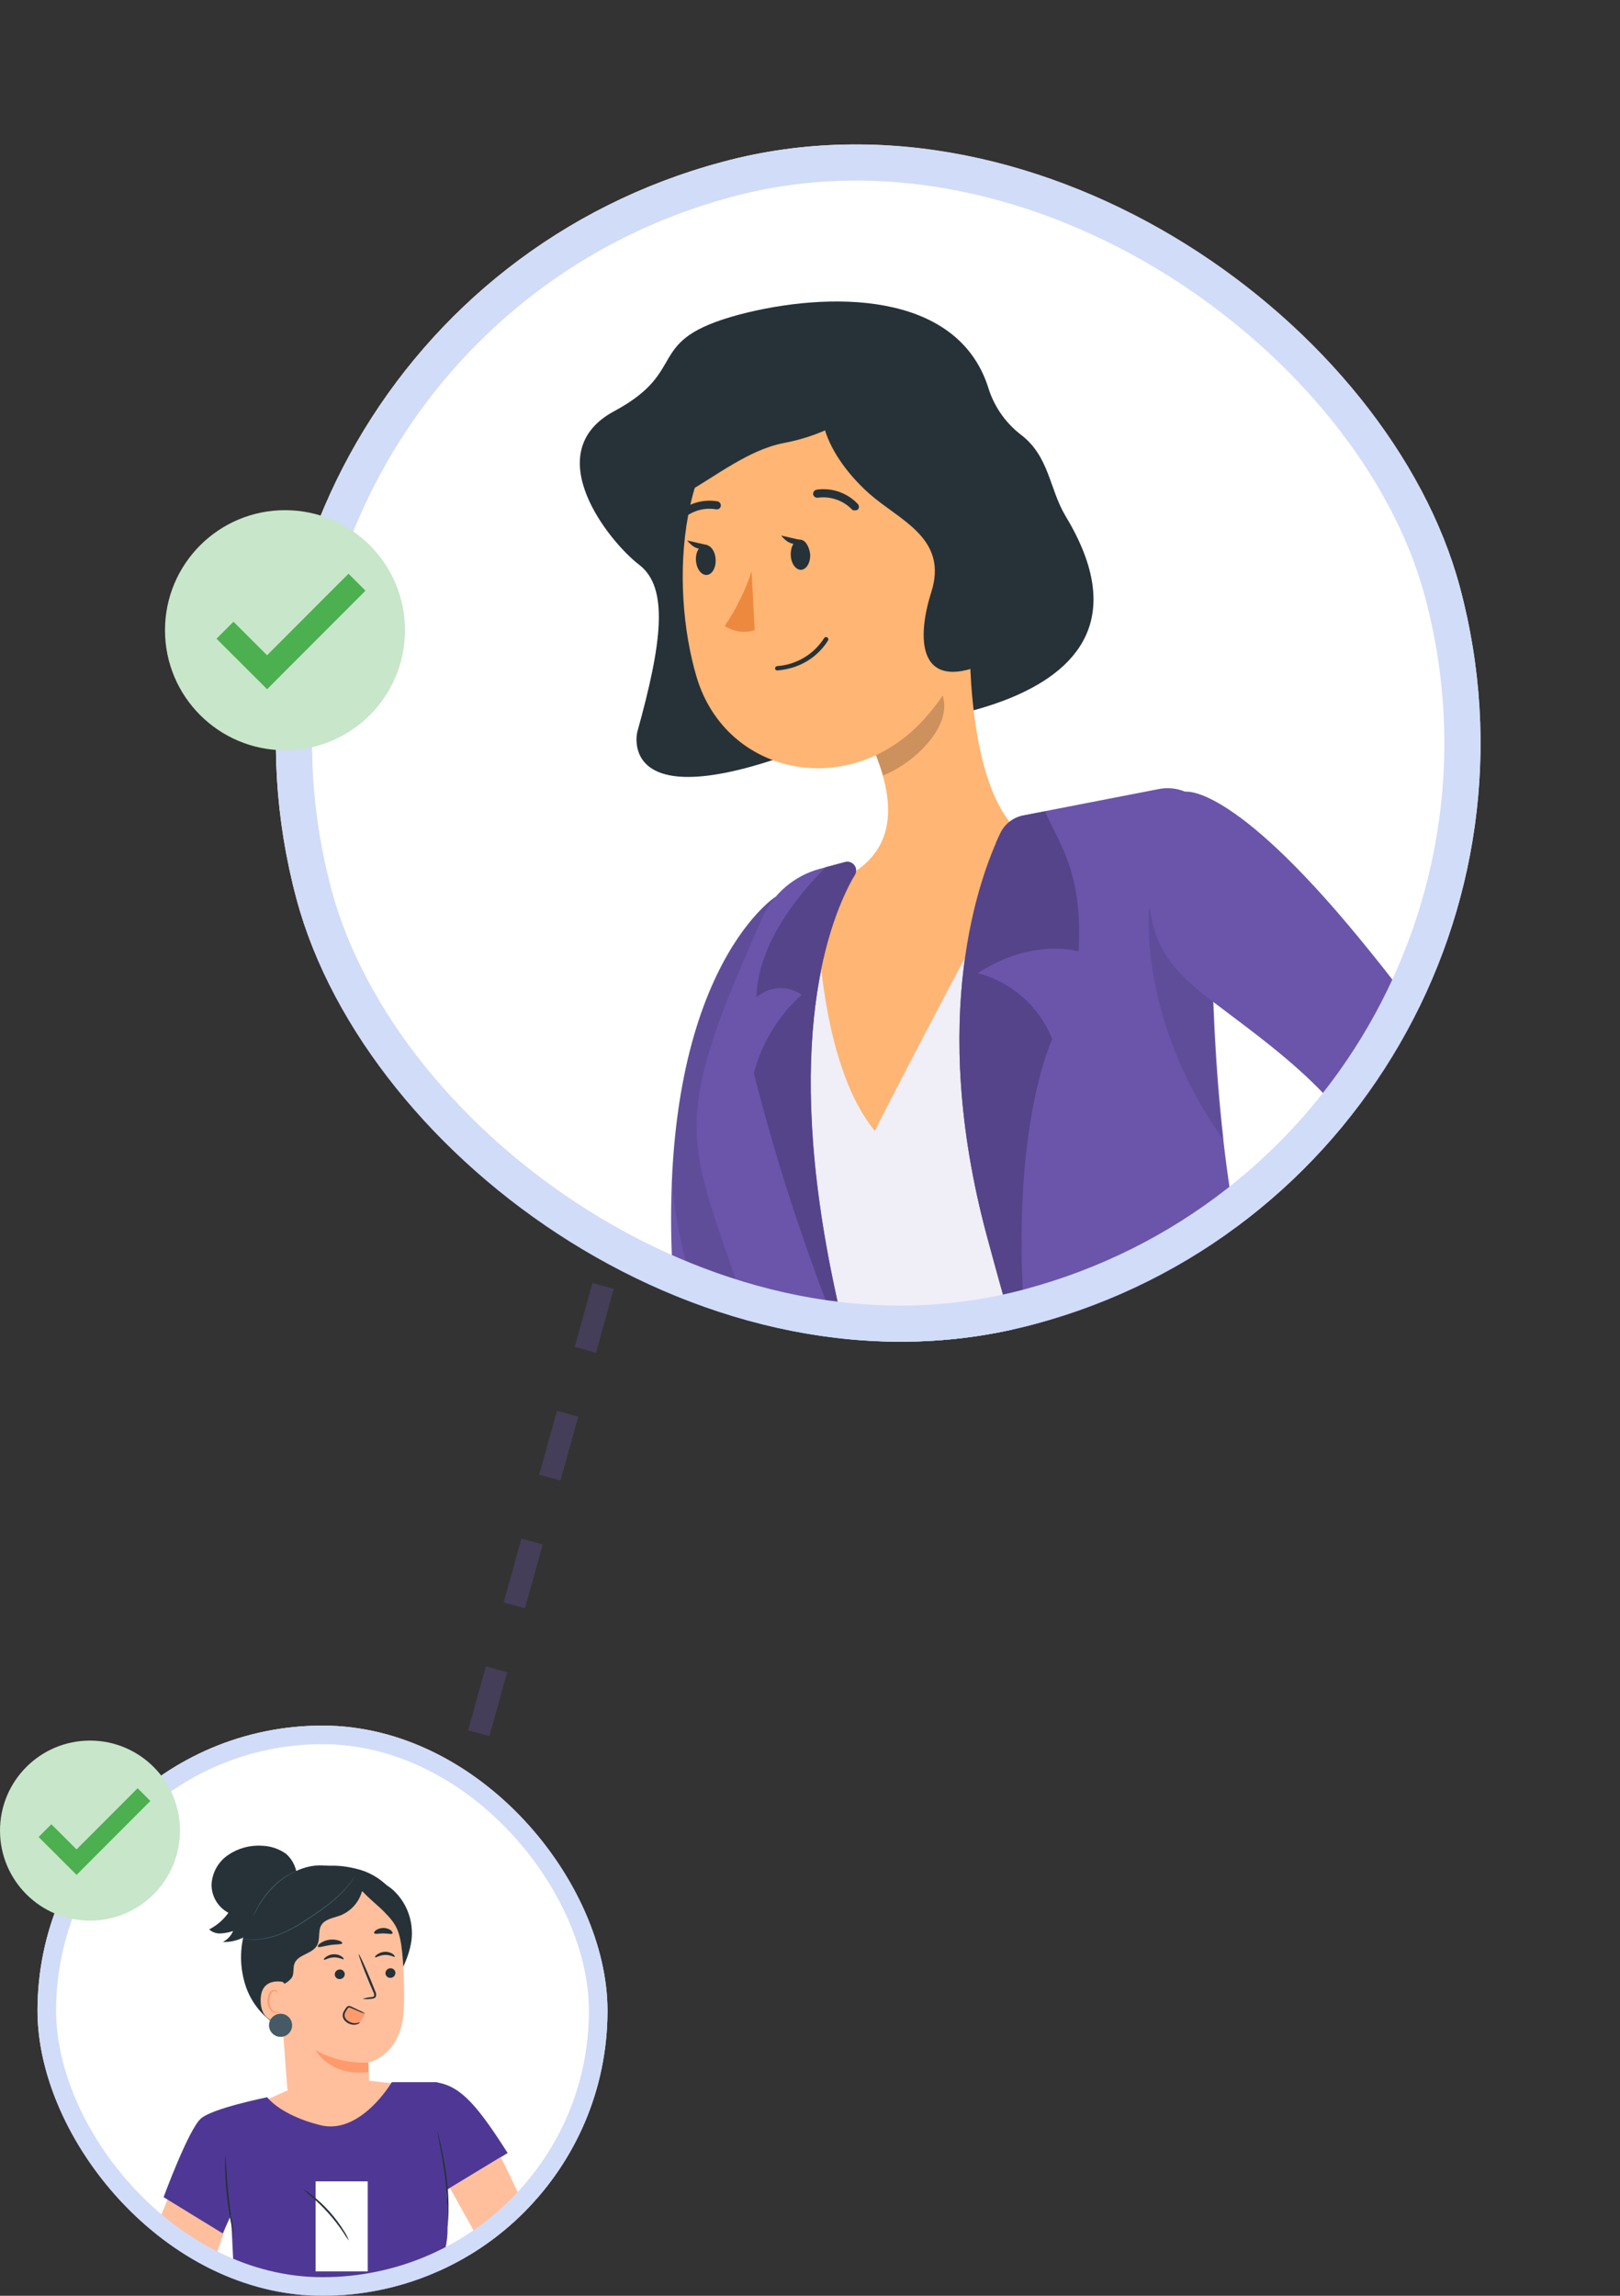 <svg width="216" height="306" viewBox="0 0 216 306" fill="none" xmlns="http://www.w3.org/2000/svg">
<rect x="0" y="0" width="216" height="306" fill="#333333" stroke="none"/>
<line x1="80.419" y1="171.395" x2="63.42" y2="232.507" stroke="url(#paint0_linear_7842_6908)" stroke-opacity="0.5" stroke-width="2.946" stroke-dasharray="8.84 8.84"/>
<g clip-path="url(#clip0_7842_6908)">
<rect x="18.777" y="42.359" width="160.59" height="160.398" rx="80.199" transform="rotate(-15 18.777 42.359)" fill="white"/>
<path d="M115.404 219.678C115.404 219.678 126.036 293.733 141.795 362.133C141.795 362.133 167.004 362.544 226.085 336.471C222.109 328.049 219.247 319.145 217.572 309.983C212.789 284.96 212.89 256.373 198.303 232.789C182.164 206.736 170.899 201.225 170.899 201.225L116.736 213.169L115.404 219.678Z" fill="#263238"/>
<path d="M108.347 118.209L153.327 107.415C154.1 107.221 154.907 107.211 155.683 107.387C156.46 107.563 157.184 107.92 157.797 108.428C158.41 108.937 158.894 109.582 159.211 110.313C159.528 111.043 159.668 111.838 159.619 112.633C158.807 128.127 158.955 167.361 177.062 205.191L114.49 221.957L97.814 163.504C97.814 163.504 89.592 152.388 103.259 122.509C103.728 121.455 104.429 120.521 105.31 119.776C106.191 119.032 107.229 118.496 108.347 118.209Z" fill="#6A55AB"/>
<path opacity="0.9" d="M108.347 118.209L153.327 107.415C154.1 107.221 154.907 107.211 155.683 107.387C156.46 107.563 157.184 107.92 157.797 108.428C158.41 108.937 158.894 109.582 159.211 110.313C159.528 111.043 159.668 111.838 159.619 112.633C158.807 128.127 158.955 167.361 177.062 205.191L114.49 221.957L97.814 163.504C97.814 163.504 89.592 152.388 103.259 122.509C103.728 121.455 104.429 120.521 105.31 119.776C106.191 119.032 107.229 118.496 108.347 118.209Z" fill="white"/>
<path d="M62.568 177.225L48.879 175.842L42.227 167.521C42.022 167.265 41.779 167.041 41.508 166.858L27.752 157.138C27.39 156.889 26.951 156.78 26.514 156.829C26.078 156.879 25.674 157.084 25.377 157.407C25.211 157.591 25.085 157.808 25.007 158.043C24.93 158.279 24.901 158.527 24.925 158.774C24.948 159.021 25.023 159.26 25.143 159.477C25.264 159.693 25.428 159.882 25.626 160.032L33.076 165.656L33.61 176C33.657 176.846 33.9 177.67 34.318 178.407C34.737 179.144 35.321 179.774 36.024 180.247L37.258 181.07C37.828 181.454 38.465 181.728 39.135 181.878L47.097 183.607L60.649 186.373L62.568 177.225Z" fill="#FFB573"/>
<path d="M103.391 119.537C103.391 119.537 86.999 130.116 89.803 171.627C89.842 172.245 89.752 172.864 89.538 173.445C89.324 174.026 88.992 174.555 88.561 175C88.13 175.444 87.612 175.794 87.038 176.026C86.464 176.258 85.849 176.368 85.23 176.348L55.584 175.098L54.679 186.072C54.679 186.072 87.231 198.167 99.256 191.904C111.28 185.64 103.391 119.537 103.391 119.537Z" fill="#6A55AB"/>
<path opacity="0.1" d="M89.579 157.359C89.967 162.33 90.992 167.231 92.63 171.94C95.045 178.581 96.99 185.384 98.451 192.298C98.73 192.195 99.001 192.076 99.264 191.94C111.289 185.677 103.391 119.541 103.391 119.541C103.391 119.541 90.844 127.639 89.579 157.359Z" fill="black"/>
<path d="M142.087 68.808C139.879 65.134 139.928 60.752 136.005 57.853C133.951 56.233 132.453 54.014 131.717 51.504C127.472 38.659 110.34 38.844 98.582 41.925C85.617 45.399 92.149 49.294 81.897 54.803C71.645 60.311 81.215 72.219 85.215 75.272C89.214 78.326 88.273 85.709 84.96 97.608C84.96 97.608 81.674 111.439 114.192 96.924C114.192 96.924 158.697 96.29 142.087 68.808Z" fill="#263238"/>
<path d="M129.307 83.857C129.156 92.164 130.223 107.172 136.735 111.579C131.294 117.647 125.084 122.977 118.262 127.436C107.976 121.662 111.94 117.279 111.94 117.279C120.501 113.482 118.969 105.678 116.37 99.698L129.307 83.857Z" fill="#FFB573"/>
<path opacity="0.2" d="M125.887 93.73C125.701 92.254 125.314 90.811 124.737 89.441L116.395 99.663C116.923 100.864 117.371 102.099 117.735 103.359C121.381 101.963 126.195 97.684 125.887 93.73Z" fill="black"/>
<path d="M129.769 68.892C129.639 82.56 129.879 88.351 123.369 95.689C113.57 106.739 96.826 103.605 92.861 90.178C89.291 78.096 90.07 57.717 103.131 51.666C106 50.28 109.178 49.656 112.358 49.854C115.538 50.052 118.614 51.065 121.29 52.795C123.965 54.526 126.151 56.915 127.636 59.734C129.121 62.553 129.856 65.707 129.769 68.892Z" fill="#FFB573"/>
<path d="M133.561 79.499C132.932 82.064 131.313 84.277 129.058 85.652C126.041 87.439 123.637 84.99 123.692 81.672C123.748 78.685 125.401 74.222 128.775 73.703C129.965 73.582 131.154 73.936 132.083 74.69C133.012 75.443 133.605 76.534 133.732 77.723C133.785 78.32 133.727 78.922 133.561 79.499Z" fill="#FFB573"/>
<path d="M117.25 44.656C120.541 48.004 116.646 56.755 104.453 59.061C95.26 60.825 86.343 73.404 84.61 62.63C82.98 52.894 104.602 42.592 117.25 44.656Z" fill="#263238"/>
<path d="M111.405 49.204C106.332 55.58 112.715 63.29 116.717 66.482C120.718 69.675 126.317 72.177 124.174 78.921C122.031 85.665 122.491 93.25 133.28 87.528C144.068 81.805 139.835 71.876 134.278 63.857C128.721 55.838 117.433 41.629 111.405 49.204Z" fill="#263238"/>
<path d="M100.216 76.154C99.364 78.738 98.156 81.191 96.629 83.442C97.214 83.82 97.874 84.066 98.564 84.162C99.254 84.258 99.957 84.202 100.623 83.998L100.216 76.154Z" fill="#ED893E"/>
<path d="M114.103 68.007C114.195 68.008 114.285 67.984 114.364 67.937C114.463 67.833 114.519 67.696 114.52 67.552C114.52 67.409 114.466 67.271 114.367 67.167C113.667 66.43 112.799 65.873 111.837 65.543C110.876 65.213 109.849 65.121 108.844 65.273C108.704 65.31 108.584 65.398 108.507 65.519C108.429 65.64 108.4 65.786 108.425 65.927C108.46 66.062 108.545 66.179 108.662 66.254C108.779 66.329 108.921 66.358 109.058 66.335C109.893 66.224 110.742 66.311 111.537 66.59C112.331 66.869 113.049 67.332 113.631 67.941C113.699 67.987 113.777 68.017 113.859 68.028C113.941 68.04 114.024 68.032 114.103 68.007Z" fill="#263238"/>
<path d="M90.606 69.415C90.696 69.406 90.784 69.383 90.867 69.345C91.459 68.757 92.181 68.317 92.975 68.062C93.77 67.806 94.613 67.743 95.437 67.876C95.506 67.895 95.578 67.9 95.65 67.89C95.721 67.881 95.789 67.858 95.851 67.822C95.913 67.785 95.967 67.737 96.01 67.68C96.053 67.623 96.085 67.558 96.102 67.488C96.129 67.347 96.103 67.202 96.028 67.079C95.954 66.957 95.836 66.867 95.698 66.828C94.696 66.655 93.667 66.724 92.697 67.029C91.726 67.335 90.843 67.868 90.121 68.584C90.067 68.63 90.022 68.687 89.99 68.751C89.957 68.815 89.938 68.884 89.933 68.956C89.927 69.027 89.936 69.099 89.959 69.166C89.981 69.234 90.017 69.297 90.064 69.351C90.135 69.427 90.226 69.482 90.326 69.511C90.426 69.539 90.532 69.54 90.632 69.513L90.606 69.415Z" fill="#263238"/>
<path d="M108.024 73.88C108.075 74.985 107.533 75.899 106.83 75.948C106.126 75.996 105.473 75.123 105.433 73.997C105.394 72.872 105.919 71.962 106.627 71.93C107.335 71.897 107.886 72.781 108.024 73.88Z" fill="#263238"/>
<path d="M95.416 74.567C95.484 75.667 94.947 76.598 94.222 76.635C93.498 76.671 92.865 75.81 92.793 74.693C92.721 73.576 93.284 72.674 93.987 72.625C94.691 72.577 95.377 73.441 95.416 74.567Z" fill="#263238"/>
<path d="M94.326 72.661L91.625 72.039C91.625 72.039 93.104 74.037 94.326 72.661Z" fill="#263238"/>
<path d="M106.857 72.005L104.156 71.383C104.156 71.383 105.635 73.381 106.857 72.005Z" fill="#263238"/>
<path d="M136.468 108.676C135.804 108.8 135.178 109.079 134.641 109.49C134.104 109.901 133.672 110.433 133.379 111.042C130.598 116.838 123.71 135.358 131.553 164.63C137.81 187.982 145.076 209.683 149.382 221.97C149.827 223.251 150.549 224.418 151.497 225.388C152.445 226.358 153.595 227.106 154.866 227.581C156.136 228.055 157.496 228.243 158.847 228.131C160.199 228.02 161.509 227.611 162.685 226.935L186.554 213.216C186.554 213.216 169.573 190.413 164.659 162.681C161.234 143.376 161.372 122.365 161.769 111.387C161.804 110.469 161.632 109.554 161.264 108.711C160.896 107.869 160.342 107.121 159.643 106.523C158.945 105.925 158.121 105.492 157.232 105.258C156.343 105.024 155.412 104.994 154.51 105.17L136.468 108.676Z" fill="#6A55AB"/>
<path d="M112.681 114.899C112.904 114.837 113.14 114.844 113.359 114.918C113.579 114.991 113.771 115.129 113.912 115.312C114.053 115.496 114.137 115.717 114.151 115.948C114.166 116.179 114.112 116.409 113.995 116.609C110.616 122.391 104.177 138.675 111.382 172.086C117.574 200.804 121.699 221.092 123.851 231.666C124.035 232.591 123.992 233.546 123.727 234.451C123.461 235.356 122.98 236.183 122.326 236.861C121.671 237.54 120.862 238.05 119.968 238.348C119.073 238.646 118.12 238.723 117.189 238.572L114.779 238.187C114.779 238.187 113.916 221.919 103.979 188.489C94.043 155.059 88.49 154.816 97.241 132.616C98.097 130.464 100.041 125.976 101.602 122.411C102.315 120.807 103.376 119.381 104.708 118.238C106.04 117.095 107.611 116.263 109.305 115.803L112.681 114.899Z" fill="#6A55AB"/>
<path d="M137.582 111.215L108.81 118.121C108.912 126.326 109.988 142.607 116.64 150.734C116.632 150.702 127.609 129.181 137.582 111.215Z" fill="#FFB573"/>
<path d="M150.174 204.2L169.174 195.788L170.426 197.2C170.783 197.63 171.036 198.136 171.164 198.68C171.291 199.224 171.291 199.79 171.161 200.333C171.032 200.877 170.778 201.383 170.42 201.811C170.061 202.239 169.607 202.578 169.095 202.801L156.538 208.123C155.788 208.444 154.951 208.497 154.166 208.275C153.381 208.053 152.696 207.568 152.226 206.901L150.174 204.2Z" fill="#6A55AB"/>
<path opacity="0.2" d="M150.174 204.2L169.174 195.788L170.426 197.2C170.783 197.63 171.036 198.136 171.164 198.68C171.291 199.224 171.291 199.79 171.161 200.333C171.032 200.877 170.778 201.383 170.42 201.811C170.061 202.239 169.607 202.578 169.095 202.801L156.538 208.123C155.788 208.444 154.951 208.497 154.166 208.275C153.381 208.053 152.696 207.568 152.226 206.901L150.174 204.2Z" fill="black"/>
<path d="M185.648 186.529L183.769 198.305L175.842 207.858C175.339 208.462 175.035 209.207 174.97 209.99C174.904 210.774 175.082 211.558 175.478 212.237C175.753 212.717 176.127 213.132 176.575 213.454C177.023 213.777 177.535 214.001 178.077 214.11L184.034 215.276C184.952 215.46 185.906 215.303 186.717 214.835C187.527 214.367 188.14 213.619 188.439 212.732L190.624 206.274C190.974 205.221 191.109 204.109 191.023 203.003L190.771 200.17L194.436 187.757L185.648 186.529Z" fill="#FFB573"/>
<path opacity="0.1" d="M157.258 117.825L153.203 121.219C153.203 121.219 151.695 136.007 163.215 152.059C162.058 141.331 161.543 130.543 161.672 119.753L157.258 117.825Z" fill="black"/>
<path d="M130.359 129.704C137.813 124.91 143.812 126.816 143.812 126.816C144.452 116.158 141.04 112.231 139.349 108.139L136.476 108.699C135.811 108.824 135.186 109.103 134.649 109.514C134.112 109.925 133.68 110.456 133.387 111.065C130.605 116.862 123.718 135.382 131.561 164.653C133.549 172.073 135.624 179.295 137.709 186.164C133.19 153.188 140.303 138.506 140.303 138.506C139.45 136.362 138.107 134.449 136.379 132.92C134.652 131.391 132.59 130.29 130.359 129.704Z" fill="#6A55AB"/>
<path d="M112.687 114.901L110.078 115.6C106.139 119.557 101.046 125.99 100.86 132.926C101.682 132.205 102.723 131.779 103.815 131.718C104.907 131.656 105.989 131.963 106.887 132.588C103.795 135.38 101.58 139.009 100.51 143.035C103.846 156.168 108.147 169.036 113.378 181.535C112.737 178.491 112.074 175.365 111.356 172.097C104.151 138.686 110.622 122.393 113.969 116.62C114.084 116.422 114.139 116.195 114.126 115.967C114.113 115.739 114.033 115.52 113.897 115.336C113.76 115.153 113.572 115.014 113.357 114.937C113.142 114.859 112.909 114.847 112.687 114.901Z" fill="#6A55AB"/>
<path opacity="0.2" d="M130.359 129.704C137.813 124.91 143.812 126.816 143.812 126.816C144.452 116.158 141.04 112.231 139.349 108.139L136.476 108.699C135.811 108.824 135.186 109.103 134.649 109.514C134.112 109.925 133.68 110.456 133.387 111.065C130.605 116.862 123.718 135.382 131.561 164.653C133.549 172.073 135.624 179.295 137.709 186.164C133.19 153.188 140.303 138.506 140.303 138.506C139.45 136.362 138.107 134.449 136.379 132.92C134.652 131.391 132.59 130.29 130.359 129.704Z" fill="black"/>
<path opacity="0.2" d="M112.687 114.901L110.078 115.6C106.139 119.557 101.046 125.99 100.86 132.926C101.682 132.205 102.723 131.779 103.815 131.718C104.907 131.656 105.989 131.963 106.887 132.588C103.795 135.38 101.58 139.009 100.51 143.035C103.846 156.168 108.147 169.036 113.378 181.535C112.737 178.491 112.074 175.365 111.356 172.097C104.151 138.686 110.622 122.393 113.969 116.62C114.084 116.422 114.139 116.195 114.126 115.967C114.113 115.739 114.033 115.52 113.897 115.336C113.76 115.153 113.572 115.014 113.357 114.937C113.142 114.859 112.909 114.847 112.687 114.901Z" fill="black"/>
<path d="M157.976 105.534C157.976 105.534 164.088 104.211 181.17 124.977C198.253 145.743 206.949 160.979 193.712 193.767L183.623 191.926C183.623 191.926 186.996 167.723 183.578 156.859C180.16 145.995 167.02 137.788 160.029 132.18C155.197 128.301 148.796 121.242 157.976 105.534Z" fill="#6A55AB"/>
<path d="M105.327 89.075C104.78 89.22 104.222 89.317 103.657 89.365C103.619 89.369 103.581 89.365 103.544 89.354C103.507 89.343 103.473 89.324 103.443 89.3C103.414 89.275 103.39 89.245 103.372 89.21C103.355 89.176 103.344 89.139 103.342 89.1C103.342 89.025 103.368 88.952 103.417 88.894C103.465 88.837 103.532 88.798 103.607 88.785C104.867 88.698 106.089 88.317 107.176 87.674C108.263 87.031 109.185 86.142 109.867 85.08C109.885 85.044 109.91 85.012 109.94 84.986C109.971 84.96 110.006 84.939 110.044 84.927C110.082 84.914 110.122 84.909 110.162 84.912C110.202 84.915 110.241 84.926 110.277 84.944C110.312 84.962 110.344 84.987 110.371 85.017C110.397 85.047 110.417 85.082 110.429 85.12C110.442 85.158 110.447 85.198 110.444 85.238C110.441 85.278 110.431 85.317 110.413 85.353C109.262 87.204 107.439 88.537 105.327 89.075Z" fill="#263238"/>
</g>
<rect x="21.731" y="44.065" width="155.766" height="155.574" rx="77.787" transform="rotate(-15 21.731 44.065)" stroke="#D1DCF8" stroke-width="4.824"/>
<path d="M54 84C54 92.836 46.836 100 38 100C29.164 100 22 92.836 22 84C22 75.164 29.164 68 38 68C46.836 68 54 75.164 54 84Z" fill="#C8E6C9"/>
<path d="M46.467 76.469L35.611 87.338L31.13 82.869L28.867 85.131L35.614 91.862L48.73 78.731L46.467 76.469Z" fill="#4CAF50"/>
<g clip-path="url(#clip1_7842_6908)">
<rect x="5" y="230" width="76" height="76" rx="38" fill="white"/>
<path d="M22.944 291.727L18.296 302.912L9.862 297.708L6.387 301.211C6.387 301.211 16.876 313.352 21.816 312.496C25.455 311.878 30.004 297.03 30.004 297.03L22.944 291.727Z" fill="#FFBF9D"/>
<path d="M9.821 298.333C9.971 297.198 9.822 296.044 9.389 294.985C8.679 293.488 8.129 292.424 7.774 291.56C7.419 290.695 7.064 290.099 6.478 290.927C5.891 291.755 6.278 292.82 6.673 293.529C7.069 294.239 7.501 294.589 6.792 294.944C6.082 295.299 4.19 294.553 3.284 294.08C1.926 293.47 0.517 292.981 -0.928 292.62C-2.07 292.347 -2.347 292.897 -2.347 292.897C-2.504 292.769 -2.69 292.68 -2.889 292.639C-3.088 292.598 -3.293 292.605 -3.489 292.66C-3.58 292.672 -3.668 292.705 -3.744 292.756C-3.821 292.808 -3.884 292.877 -3.928 292.958C-3.972 293.039 -3.997 293.129 -4 293.221C-4.002 293.313 -3.983 293.405 -3.944 293.488L-3.63 293.761C-3.717 293.832 -3.789 293.92 -3.839 294.021C-3.889 294.121 -3.917 294.232 -3.921 294.344C-3.924 294.457 -3.903 294.568 -3.859 294.672C-3.815 294.776 -3.749 294.868 -3.666 294.944C-3.038 295.535 -0.004 297.218 -0.004 297.218C-0.004 297.218 -2.438 296.072 -3.029 296.149C-3.621 296.227 -3.484 296.864 -3.157 297.059C-2.829 297.255 2.593 300.13 3.303 300.644C4.012 301.158 7.151 301.867 7.151 301.867L9.821 298.333Z" fill="#FFBF9D"/>
<path d="M7.009 298.585C7.009 298.585 6.791 298.467 6.613 298.13C6.394 297.688 6.317 297.189 6.39 296.702C6.47 296.226 6.623 295.765 6.845 295.337C7.009 295.014 7.132 294.823 7.159 294.837C7.186 294.85 7.123 295.064 7 295.405C6.836 295.835 6.717 296.28 6.645 296.733C6.579 297.179 6.626 297.634 6.781 298.057C6.891 298.376 7.036 298.558 7.009 298.585Z" fill="#FF9A6C"/>
<path d="M20.217 306.225C19.69 305.788 19.263 305.243 18.962 304.628C18.595 304.052 18.358 303.404 18.266 302.727C18.334 302.704 18.63 303.555 19.175 304.515C19.721 305.474 20.272 306.18 20.217 306.225Z" fill="#FF9A6C"/>
<path d="M43.399 248.667C40.916 248.422 38.823 249.518 36.854 251.042C34.888 252.608 33.448 254.738 32.728 257.146C31.916 259.665 31.947 262.379 32.814 264.879C33.255 266.12 33.943 267.259 34.836 268.226C35.73 269.194 36.811 269.969 38.014 270.506C41.316 271.907 45.36 271.056 48.066 268.687C50.773 266.317 52.16 262.65 52.042 259.061C52.003 256.57 51.178 254.155 49.686 252.161C48.935 251.175 47.989 250.355 46.908 249.75C45.826 249.145 44.632 248.769 43.399 248.645" fill="#263238"/>
<path d="M36.995 257.495C37.29 256.531 37.076 255.494 37.149 254.488C37.313 252.278 38.969 250.394 40.938 249.403C42.781 248.493 45.11 248.493 47.448 249.071C49.071 249.44 50.554 250.265 51.724 251.45C52.472 252.256 53.016 253.23 53.31 254.289C53.605 255.349 53.641 256.464 53.416 257.541L42.098 256.685C41.159 257.68 40.063 258.514 38.855 259.155C38.5 259.344 38.102 259.436 37.7 259.424C37.501 259.411 37.31 259.343 37.149 259.226C36.988 259.109 36.864 258.949 36.79 258.764C36.644 258.368 36.867 257.914 36.995 257.495Z" fill="#263238"/>
<path d="M47.908 252.134L38.269 254.886C37.814 254.945 37.397 255.175 37.103 255.528C36.81 255.882 36.661 256.333 36.686 256.792L38.274 277.958C38.383 279.404 38.965 280.774 39.93 281.856L40.949 282.993C41.48 283.598 42.154 284.06 42.909 284.338C43.664 284.617 44.476 284.702 45.273 284.587C46.069 284.472 46.824 284.159 47.47 283.679C48.115 283.198 48.63 282.564 48.968 281.833C49.053 281.652 49.116 281.461 49.155 281.265C49.155 281.074 49.214 280.942 49.214 280.783L49.255 278.704C49.218 276.812 49.1 274.896 49.105 274.915C49.109 274.933 53.071 274.128 53.74 268.897C54.072 266.299 53.813 262.073 53.49 258.594C53.199 255.478 51.011 251.711 47.908 252.134Z" fill="#FFBF9D"/>
<path d="M52.723 262.929C52.731 263.103 52.67 263.273 52.553 263.403C52.437 263.532 52.274 263.61 52.1 263.621C52.016 263.631 51.93 263.624 51.848 263.6C51.767 263.576 51.691 263.536 51.625 263.482C51.559 263.428 51.505 263.361 51.465 263.286C51.426 263.211 51.402 263.128 51.395 263.043C51.388 262.869 51.449 262.698 51.565 262.568C51.681 262.438 51.844 262.359 52.018 262.347C52.103 262.338 52.188 262.347 52.27 262.371C52.352 262.396 52.427 262.436 52.493 262.491C52.559 262.545 52.613 262.611 52.652 262.687C52.692 262.762 52.716 262.845 52.723 262.929Z" fill="#263238"/>
<path d="M52.655 260.813C52.573 260.904 52.059 260.545 51.34 260.567C50.621 260.59 50.107 260.968 50.026 260.881C49.944 260.795 50.066 260.681 50.289 260.508C50.595 260.284 50.961 260.159 51.34 260.149C51.713 260.14 52.08 260.247 52.391 260.454C52.591 260.613 52.655 260.772 52.655 260.813Z" fill="#263238"/>
<path d="M45.966 263.094C45.973 263.267 45.913 263.436 45.797 263.566C45.681 263.695 45.52 263.774 45.347 263.785C45.262 263.795 45.176 263.788 45.094 263.765C45.012 263.741 44.936 263.701 44.87 263.647C44.804 263.593 44.749 263.526 44.709 263.451C44.669 263.375 44.645 263.293 44.637 263.208C44.63 263.033 44.691 262.863 44.807 262.733C44.924 262.603 45.086 262.523 45.261 262.512C45.345 262.502 45.431 262.51 45.513 262.534C45.594 262.559 45.67 262.599 45.736 262.654C45.802 262.708 45.856 262.775 45.896 262.851C45.935 262.926 45.959 263.009 45.966 263.094Z" fill="#263238"/>
<path d="M45.835 261.137C45.753 261.228 45.239 260.869 44.52 260.892C43.801 260.914 43.288 261.292 43.206 261.206C43.124 261.119 43.242 261.01 43.469 260.833C43.774 260.608 44.142 260.484 44.52 260.478C44.892 260.464 45.259 260.569 45.566 260.778C45.78 260.942 45.862 261.096 45.835 261.137Z" fill="#263238"/>
<path d="M48.349 266.436C48.724 266.305 49.113 266.223 49.509 266.19C49.691 266.19 49.864 266.127 49.891 265.999C49.899 265.809 49.85 265.62 49.75 265.458C49.563 265.003 49.368 264.548 49.168 264.093C48.353 262.128 47.758 260.509 47.835 260.477C47.912 260.445 48.64 262.01 49.454 263.975L50.014 265.367C50.138 265.583 50.18 265.837 50.132 266.081C50.108 266.147 50.069 266.206 50.019 266.254C49.968 266.302 49.907 266.338 49.841 266.359C49.739 266.39 49.633 266.408 49.527 266.413C49.137 266.47 48.741 266.478 48.349 266.436Z" fill="#263238"/>
<path d="M49.109 274.917C46.66 275.028 44.229 274.457 42.086 273.266C42.086 273.266 43.946 276.818 49.141 276.172L49.109 274.917Z" fill="#FF9A6C"/>
<path d="M45.638 259.003C45.569 259.203 44.85 259.13 44.014 259.257C43.177 259.385 42.499 259.635 42.38 259.462C42.326 259.38 42.44 259.194 42.708 259.007C43.068 258.763 43.479 258.604 43.909 258.543C44.34 258.483 44.779 258.522 45.192 258.657C45.506 258.762 45.665 258.912 45.638 259.003Z" fill="#263238"/>
<path d="M52.33 257.701C52.212 257.865 51.712 257.701 51.116 257.701C50.52 257.701 50.019 257.842 49.897 257.674C49.846 257.596 49.897 257.428 50.133 257.269C50.423 257.073 50.764 256.969 51.113 256.969C51.463 256.969 51.804 257.073 52.094 257.269C52.312 257.451 52.385 257.619 52.33 257.701Z" fill="#263238"/>
<path d="M35.115 256.063C35.92 253.01 40.069 248.643 43.225 248.712L48.393 251.473C48.271 252.337 47.919 253.152 47.373 253.832C46.827 254.512 46.107 255.033 45.291 255.339C44.413 255.653 43.348 255.794 42.857 256.572C42.366 257.35 42.73 258.496 42.266 259.301C41.629 260.452 39.723 260.493 39.263 261.721C39.059 262.258 39.209 262.881 39 263.418C38.718 264.128 36.998 265.097 36.27 264.905C35.542 264.714 35.465 263.468 35.197 262.831C34.861 262.112 34.782 261.3 34.974 260.53C35.21 259.078 34.728 257.532 35.115 256.063Z" fill="#263238"/>
<path d="M38.431 265.468C38.431 265.082 37.945 264.181 37.558 264.136C36.53 264.004 34.692 264.136 34.751 266.742C34.838 270.29 38.39 269.471 38.39 269.371C38.39 269.271 38.477 266.806 38.431 265.468Z" fill="#FFBF9D"/>
<path d="M37.272 268.064C37.272 268.064 37.209 268.109 37.109 268.159C36.963 268.218 36.8 268.218 36.654 268.159C36.276 268.032 35.949 267.445 35.912 266.795C35.894 266.483 35.947 266.172 36.067 265.885C36.096 265.772 36.153 265.669 36.233 265.584C36.312 265.499 36.412 265.435 36.522 265.398C36.592 265.377 36.667 265.382 36.735 265.411C36.802 265.44 36.857 265.492 36.89 265.557C36.94 265.657 36.918 265.73 36.936 265.735C36.954 265.739 37.013 265.671 36.981 265.525C36.955 265.44 36.905 265.364 36.836 265.307C36.786 265.271 36.73 265.245 36.671 265.231C36.612 265.217 36.55 265.215 36.49 265.225C36.345 265.257 36.211 265.326 36.1 265.425C35.99 265.524 35.906 265.649 35.858 265.789C35.715 266.101 35.65 266.443 35.667 266.785C35.708 267.5 36.09 268.15 36.604 268.296C36.7 268.322 36.8 268.326 36.898 268.308C36.995 268.29 37.088 268.25 37.168 268.191C37.268 268.15 37.286 268.068 37.272 268.064Z" fill="#FF9A6C"/>
<path d="M47.285 250.498C47.713 251.917 50.014 253.614 51.07 254.669C53.053 256.68 53.462 257.366 53.776 262.152C54.527 260.441 55.077 258.777 54.882 256.916C54.712 255.033 53.857 253.277 52.48 251.981C51.789 251.347 50.96 250.882 50.058 250.624C49.156 250.366 48.207 250.321 47.285 250.493" fill="#263238"/>
<path d="M38.144 247.093C37.217 246.435 36.118 246.062 34.982 246.019C33.349 245.9 31.725 246.343 30.379 247.274C29.741 247.717 29.214 248.299 28.837 248.978C28.46 249.656 28.244 250.412 28.204 251.186C28.201 251.959 28.408 252.719 28.804 253.382C29.2 254.046 29.77 254.589 30.452 254.953C29.788 255.886 28.909 256.645 27.891 257.168C28.097 257.355 28.34 257.499 28.603 257.592C28.866 257.684 29.145 257.722 29.424 257.705C29.987 257.671 30.544 257.564 31.079 257.386C30.81 258.016 30.327 258.53 29.715 258.838C30.648 258.879 31.576 258.677 32.408 258.251C33.218 257.833 33.972 257.314 34.65 256.704C36.761 254.983 38.455 252.806 39.604 250.336C39.605 249.723 39.475 249.116 39.223 248.557C38.971 247.998 38.603 247.498 38.144 247.093Z" fill="#263238"/>
<path d="M38.948 269.843C38.968 270.147 38.899 270.451 38.747 270.715C38.596 270.98 38.369 271.193 38.096 271.329C37.823 271.465 37.516 271.517 37.214 271.478C36.911 271.439 36.627 271.312 36.397 271.112C36.167 270.911 36.002 270.648 35.921 270.354C35.841 270.059 35.85 269.748 35.947 269.459C36.044 269.17 36.224 268.916 36.465 268.729C36.706 268.543 36.997 268.431 37.301 268.41C37.503 268.396 37.706 268.422 37.899 268.486C38.091 268.55 38.269 268.652 38.422 268.785C38.574 268.918 38.7 269.08 38.79 269.262C38.88 269.443 38.934 269.641 38.948 269.843Z" fill="#455A64"/>
<path d="M33.754 255.433C35.178 252.222 37.393 250.239 39.544 249.352L33.754 255.433Z" fill="#263238"/>
<path d="M39.544 249.352C39.449 249.412 39.349 249.463 39.244 249.506C39.049 249.602 38.789 249.747 38.439 249.961C37.579 250.491 36.796 251.139 36.115 251.885C35.433 252.632 34.84 253.455 34.345 254.337C34.159 254.678 34.009 254.956 33.913 255.151C33.867 255.254 33.814 255.352 33.754 255.447C33.784 255.338 33.825 255.233 33.877 255.133C33.959 254.928 34.1 254.646 34.282 254.301C34.762 253.402 35.352 252.567 36.037 251.812C36.724 251.058 37.522 250.413 38.403 249.897C38.669 249.743 38.944 249.605 39.226 249.483C39.33 249.433 39.436 249.389 39.544 249.352Z" fill="#455A64"/>
<path d="M31.859 258.292C31.859 258.292 31.859 258.292 31.905 258.292L32.041 258.319C32.16 258.347 32.337 258.379 32.564 258.415C33.208 258.505 33.86 258.517 34.507 258.451C35.466 258.35 36.406 258.116 37.3 257.755C38.394 257.309 39.442 256.757 40.429 256.109C41.489 255.431 42.476 254.744 43.354 254.107C44.131 253.535 44.866 252.907 45.551 252.229C46.011 251.768 46.434 251.272 46.816 250.746C46.952 250.564 47.052 250.409 47.121 250.291L47.198 250.177L47.225 250.141C47.225 250.141 47.225 250.141 47.225 250.186L47.153 250.304C47.066 250.462 46.971 250.614 46.866 250.759C46.496 251.297 46.08 251.802 45.624 252.269C44.943 252.96 44.21 253.597 43.431 254.175C42.554 254.83 41.566 255.508 40.502 256.191C39.507 256.841 38.452 257.392 37.35 257.837C36.447 258.196 35.497 258.424 34.529 258.515C33.877 258.575 33.22 258.552 32.574 258.447C32.346 258.406 32.173 258.365 32.055 258.333L31.923 258.292H31.859Z" fill="#455A64"/>
<path d="M48.625 268.421C48.508 268.727 48.355 269.019 48.17 269.29C47.977 269.562 47.696 269.76 47.374 269.849C47.17 269.888 46.96 269.88 46.759 269.827C46.558 269.773 46.372 269.675 46.214 269.54C46.025 269.397 45.885 269.198 45.814 268.971C45.771 268.753 45.794 268.526 45.882 268.321C45.972 268.119 46.082 267.927 46.21 267.748C46.269 267.638 46.361 267.551 46.474 267.498C46.605 267.468 46.742 267.488 46.86 267.552C47.511 267.807 48.02 268.13 48.648 268.421" fill="#FF9A6C"/>
<path d="M47.991 269.567C47.991 269.567 47.941 269.658 47.786 269.744C47.561 269.852 47.311 269.894 47.063 269.867C46.688 269.831 46.335 269.671 46.062 269.412C45.887 269.26 45.764 269.056 45.712 268.83C45.669 268.584 45.709 268.331 45.826 268.111C45.935 267.906 46.064 267.712 46.212 267.533C46.255 267.476 46.312 267.43 46.377 267.402C46.442 267.373 46.514 267.362 46.585 267.37C46.697 267.391 46.804 267.429 46.904 267.483L47.85 267.938C48.15 268.056 48.436 268.208 48.7 268.393C48.385 268.324 48.079 268.215 47.791 268.07L46.822 267.661C46.744 267.618 46.659 267.589 46.572 267.574C46.499 267.574 46.458 267.574 46.394 267.661C46.264 267.828 46.148 268.006 46.048 268.193C45.951 268.365 45.916 268.566 45.948 268.761C45.991 268.937 46.086 269.096 46.221 269.216C46.451 269.443 46.744 269.594 47.063 269.649C47.381 269.703 47.708 269.659 48 269.521L47.991 269.567Z" fill="#263238"/>
<path d="M54.043 277.888L48.894 277.297L38.191 278.68L33.273 280.931L39.942 286.586L48.685 285.103L52.524 282.692L54.043 277.888Z" fill="#FFBF9D"/>
<path d="M35.627 279.533C35.263 279.624 28.454 280.988 26.816 282.348C25.179 283.709 21.812 292.856 21.812 292.856L29.7 297.692L30.801 295.24L31.433 308.227C31.433 308.227 26.689 314.286 26.957 314.881C27.279 315.579 27.676 316.239 28.14 316.851C29.547 318.712 31.386 320.201 33.498 321.191C37.66 323.174 46.526 326.331 53.718 321.646L55.451 309.86C55.451 309.86 59.672 301.867 59.672 297.323C59.672 296.295 59.709 294.689 59.599 292.856C59.231 286.62 58.312 277.531 58.312 277.531H52.239C52.239 277.531 48.073 284.614 42.687 283.254C37.301 281.894 35.627 279.533 35.627 279.533Z" fill="#4F3895"/>
<path d="M58.309 277.57C61.493 278.098 63.717 280.754 67.688 286.973L58.309 292.65V277.57Z" fill="#4F3895"/>
<path d="M30.051 287.344C30.015 287.479 30.002 287.618 30.01 287.758C30.01 288.022 30.01 288.404 30.01 288.877C30.01 289.823 30.083 291.151 30.233 292.566C30.383 293.98 30.597 295.295 30.784 296.205C30.875 296.66 30.956 297.046 31.025 297.301C31.049 297.438 31.09 297.571 31.148 297.697C31.112 297.186 31.044 296.679 30.943 296.178C30.797 295.245 30.615 293.958 30.461 292.538C30.306 291.119 30.224 289.809 30.174 288.868C30.163 288.358 30.122 287.849 30.051 287.344Z" fill="#263238"/>
<path d="M58.309 284.031C58.309 284.202 58.332 284.372 58.377 284.536C58.445 284.909 58.532 285.364 58.636 285.901C58.855 287.052 59.155 288.63 59.368 290.418C59.546 291.928 59.64 293.446 59.651 294.967V296.354C59.631 296.525 59.631 296.697 59.651 296.868C59.695 296.702 59.718 296.531 59.719 296.359C59.751 296.031 59.778 295.558 59.796 294.994C59.833 293.459 59.76 291.924 59.578 290.4C59.389 288.878 59.121 287.368 58.777 285.874C58.645 285.3 58.532 284.841 58.445 284.509C58.417 284.345 58.371 284.185 58.309 284.031Z" fill="#263238"/>
<path d="M49.006 290.773H42.105V302.728H49.006V290.773Z" fill="white"/>
<path d="M49.018 302.75H42.086V290.773H49.018V302.75Z" fill="white"/>
<path d="M46.53 298.662C46.252 298.301 45.996 297.924 45.761 297.534C45.15 296.628 44.478 295.765 43.751 294.95C43.021 294.139 42.237 293.379 41.404 292.675C41.041 292.394 40.696 292.09 40.371 291.766C40.777 291.976 41.159 292.231 41.508 292.525C43.258 293.88 44.747 295.541 45.902 297.429C46.158 297.815 46.369 298.228 46.53 298.662Z" fill="#263238"/>
<path d="M64.172 299.139L59.987 291.633L66.724 287.539C67.111 287.926 70.427 295.313 71.273 296.891C73.192 300.485 72.715 302.828 71.186 303.851C69.057 305.279 53.305 314.368 53.305 314.368L50.953 310.77C50.953 310.77 63.417 299.898 64.172 299.139Z" fill="#FFBF9D"/>
<path d="M68.123 298.177C67.394 298.218 66.668 298.314 65.953 298.464C65.26 298.689 64.585 298.967 63.934 299.296C64.493 298.791 65.165 298.426 65.893 298.231C66.622 298.037 67.386 298.018 68.123 298.177Z" fill="#FF9A6C"/>
</g>
<rect x="6.239" y="231.239" width="73.521" height="73.521" rx="36.761" stroke="#D1DCF8" stroke-width="2.479"/>
<path d="M24 244C24 250.627 18.627 256 12 256C5.373 256 0 250.627 0 244C0 237.373 5.373 232 12 232C18.627 232 24 237.373 24 244Z" fill="#C8E6C9"/>
<path d="M18.348 238.352L10.206 246.503L6.845 243.152L5.148 244.848L10.209 249.897L20.046 240.048L18.348 238.352Z" fill="#4CAF50"/>
<defs>
<linearGradient id="paint0_linear_7842_6908" x1="70.5" y1="201.556" x2="69.537" y2="201.288" gradientUnits="userSpaceOnUse">
<stop stop-color="#8867EB" stop-opacity="0.4"/>
<stop offset="1" stop-color="#8867EB" stop-opacity="0.6"/>
</linearGradient>
<clipPath id="clip0_7842_6908">
<rect x="18.777" y="42.359" width="160.59" height="160.398" rx="80.199" transform="rotate(-15 18.777 42.359)" fill="white"/>
</clipPath>
<clipPath id="clip1_7842_6908">
<rect x="5" y="230" width="76" height="76" rx="38" fill="white"/>
</clipPath>
</defs>
</svg>
